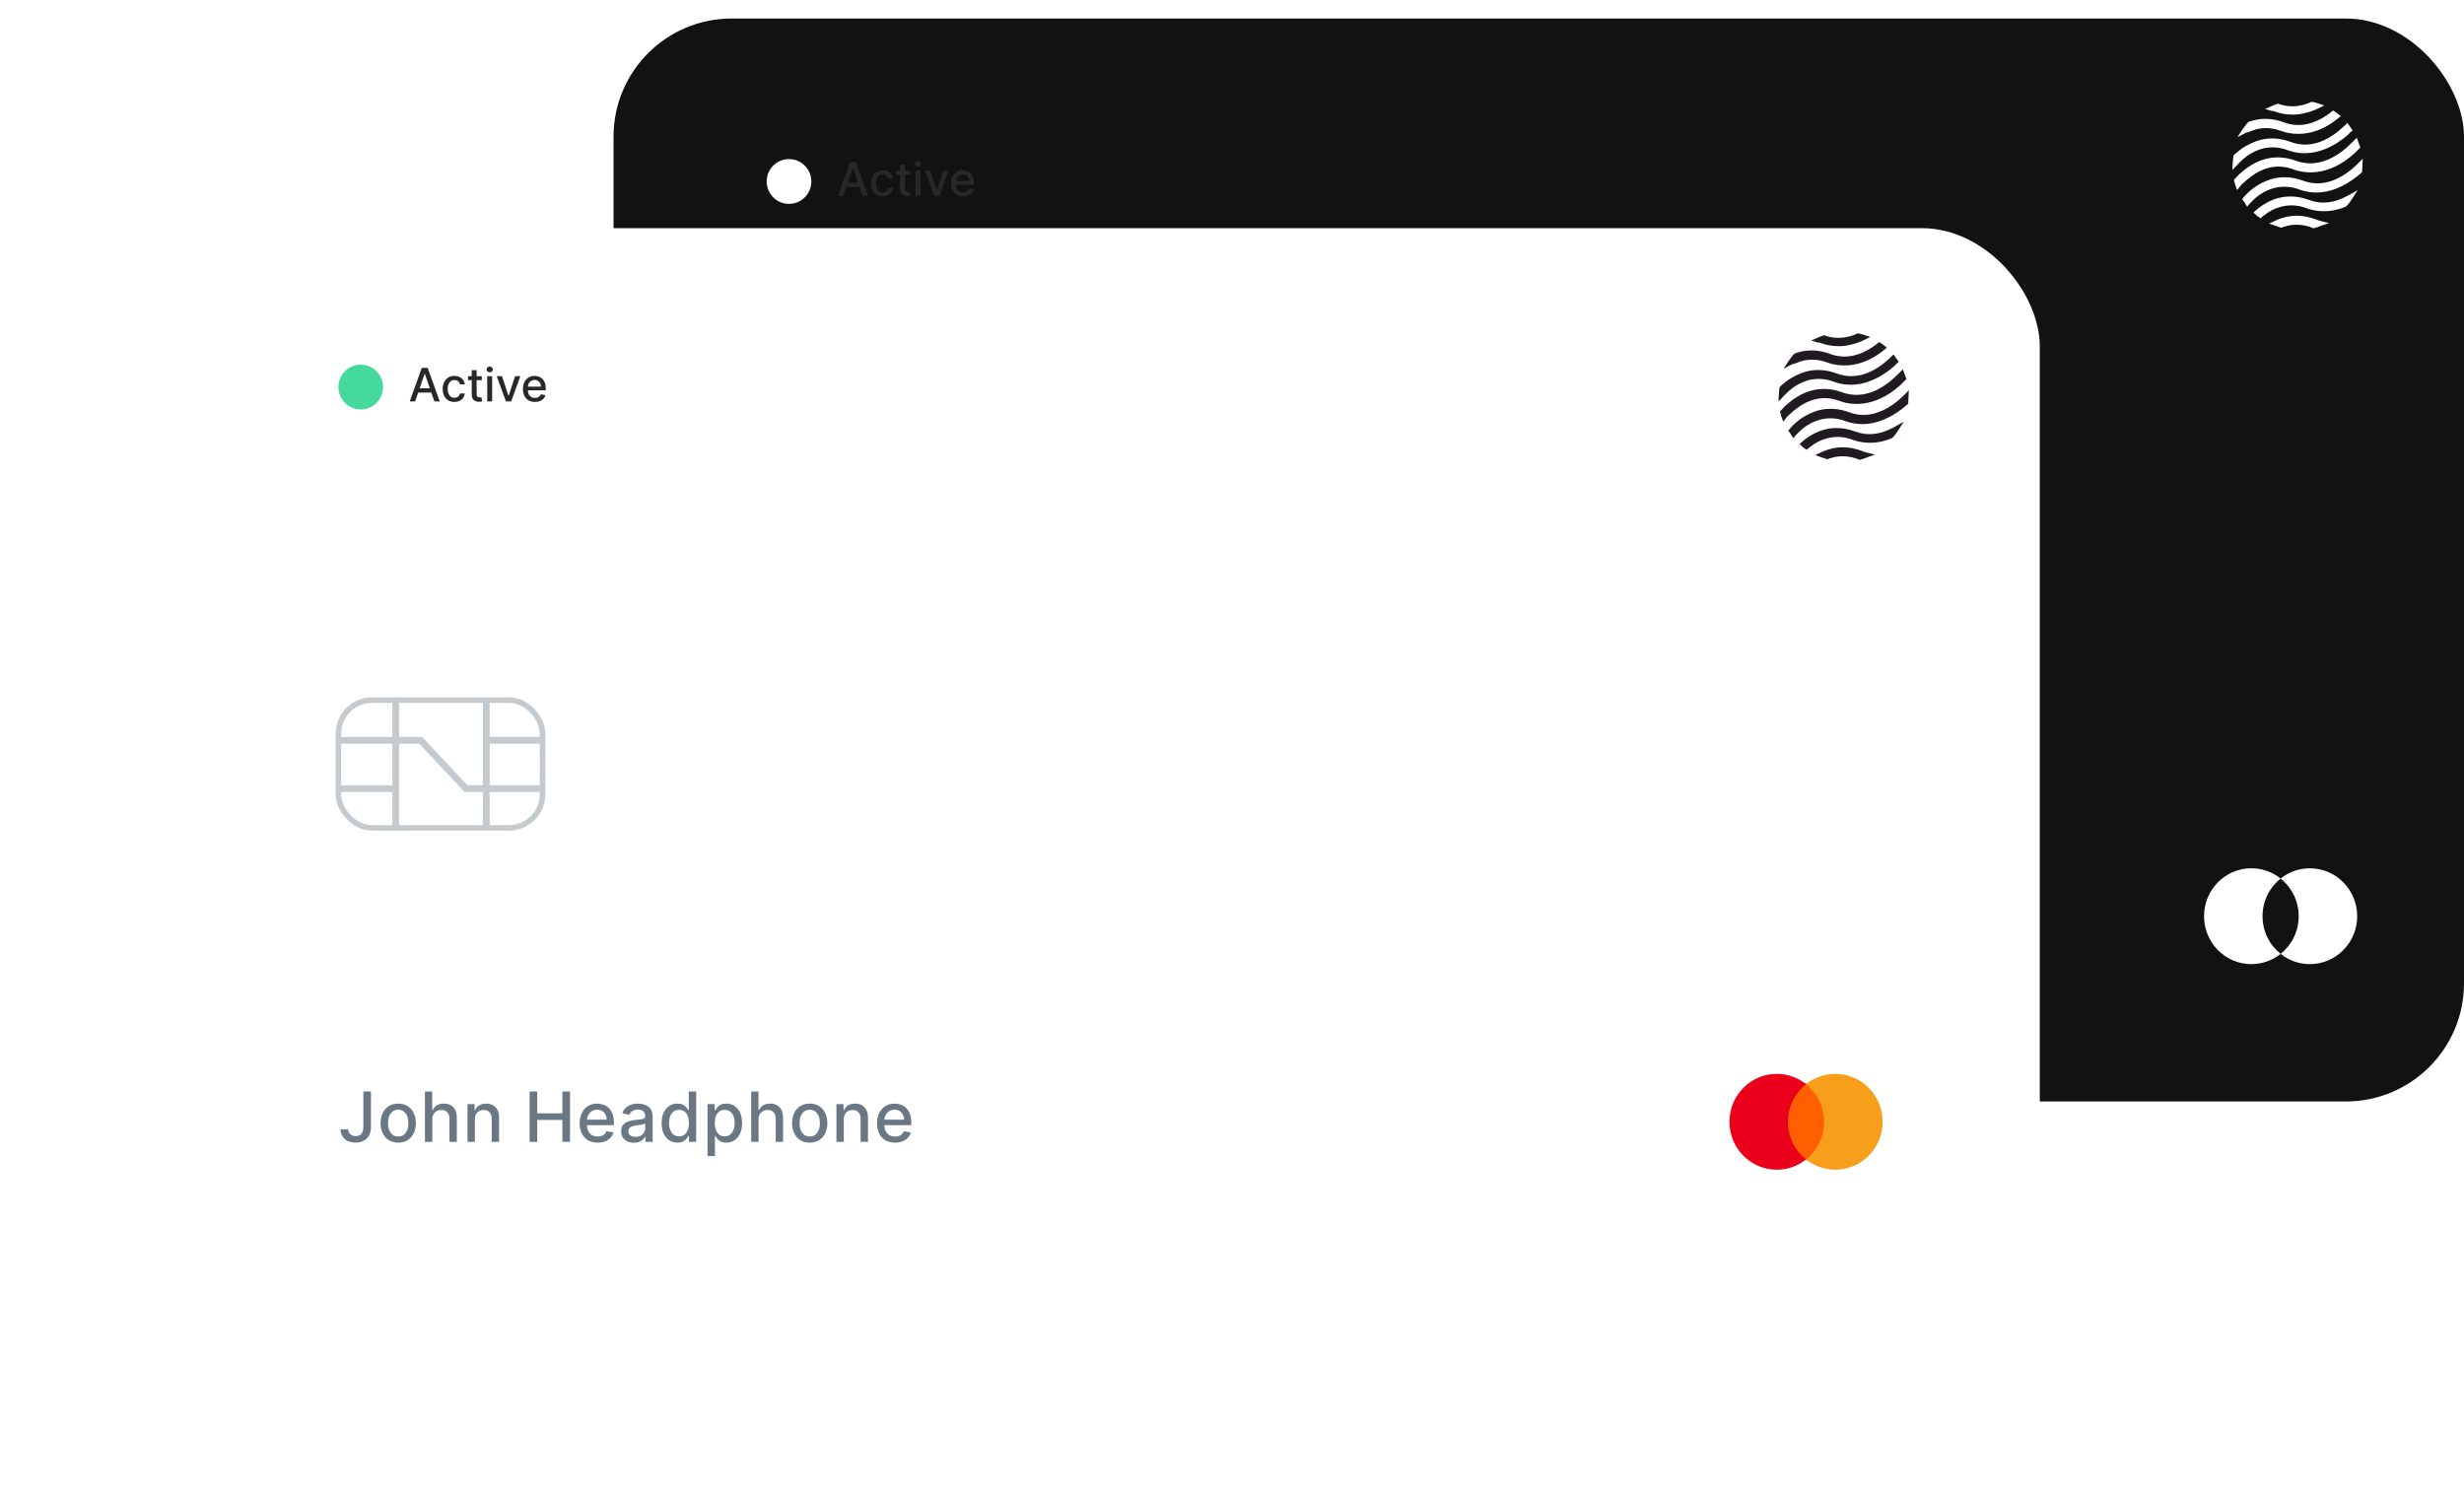 <svg width="532" height="323" viewBox="0 0 532 323" fill="none" xmlns="http://www.w3.org/2000/svg">
<g clip-path="url(#clip0_505_1350)">
<rect x="132.467" y="4" width="399.533" height="233.842" rx="25.512" fill="#121212"/>
<path d="M498.495 43.161C496.257 42.33 493.955 42.202 491.846 42.777C490.375 43.161 488.969 43.928 487.69 44.887L486.795 45.654L486.539 45.91L487.114 46.421C487.178 46.421 487.178 46.485 487.242 46.549C487.37 46.677 487.498 46.741 487.69 46.869L488.073 47.125L488.457 46.805C488.521 46.741 488.649 46.613 488.777 46.549C489.928 45.59 491.206 44.951 492.549 44.631C494.275 44.184 496.129 44.248 497.983 44.951C499.518 45.526 502.651 46.23 506.423 44.631L506.551 44.567L506.742 44.375C506.742 44.311 506.806 44.311 506.87 44.248C507.19 43.864 507.51 43.48 507.765 43.033L509.044 41.051L506.998 42.202C503.993 43.864 501.244 44.184 498.495 43.161Z" fill="white"/>
<path d="M489.737 36.256C491.463 35.808 493.317 35.872 495.171 36.575C497.217 37.343 502.46 38.429 508.342 33.123L509.301 32.164L509.365 32.1L509.62 31.844L509.492 31.525C509.429 31.269 509.301 30.949 509.173 30.63L508.853 29.734L508.214 30.374C508.15 30.502 508.022 30.566 507.894 30.693C505.081 33.57 500.733 36.511 495.747 34.721C493.509 33.89 491.207 33.762 489.097 34.338C487.051 34.913 485.261 36 483.599 37.534V37.471L482.64 38.493C482.64 38.557 482.576 38.557 482.512 38.621L482.32 38.813L482.384 39.069C482.448 39.389 482.576 39.708 482.64 40.028L483.024 41.051L483.663 40.22C483.727 40.092 483.855 40.028 483.919 39.9C485.261 38.685 487.115 36.959 489.737 36.256Z" fill="white"/>
<path d="M483.534 35.106C485.005 33.572 486.667 32.613 488.457 32.101C490.184 31.654 492.038 31.718 493.892 32.421C499.646 34.531 504.633 31.078 506.807 29.224L507.638 28.393L507.957 28.137L507.702 27.754C507.51 27.562 507.382 27.306 507.19 27.051L506.807 26.539L506.359 26.987C506.295 27.05 506.167 27.178 506.103 27.242C503.418 29.8 499.262 32.421 494.531 30.631C492.293 29.8 489.992 29.672 487.882 30.247C486.539 30.631 485.261 31.27 483.982 32.101L482.639 33.188C482.511 33.316 482.448 33.38 482.32 33.508L482.192 33.636V33.828C482.128 34.275 482.128 34.723 482.064 35.106L482 36.705L483.087 35.554C483.215 35.426 483.343 35.234 483.534 35.106Z" fill="white"/>
<path d="M500.349 47.511L500.221 47.894L500.349 47.511C500.157 47.447 500.029 47.383 499.838 47.319C497.6 46.488 495.298 46.36 493.188 46.935C492.741 47.063 492.293 47.191 491.846 47.383L490.311 48.086L489.928 48.278L491.206 48.725C491.59 48.853 491.974 48.981 492.357 49.109L492.549 49.173L492.741 49.109C492.933 49.045 493.124 48.917 493.316 48.917C493.444 48.917 493.572 48.853 493.7 48.789C495.234 48.406 496.897 48.406 498.687 48.981C498.879 49.045 499.006 49.109 499.198 49.173L499.518 49.301L499.71 49.237C500.157 49.109 500.669 48.981 501.052 48.789L502.842 48.15L500.988 47.702C500.797 47.638 500.541 47.575 500.349 47.511Z" fill="white"/>
<path d="M510.131 34.277L509.172 35.236C509.044 35.364 508.916 35.492 508.788 35.62C506.167 38.113 501.947 40.799 497.216 39.008C494.978 38.177 492.677 38.05 490.567 38.625C488.585 39.2 486.795 40.223 485.196 41.758L484.365 42.653L484.109 42.972L484.365 43.356C484.557 43.612 484.685 43.804 484.813 44.059L485.196 44.635L485.644 44.059C485.708 43.995 485.836 43.867 485.9 43.804C487.434 42.141 489.096 41.118 491.014 40.607C492.741 40.159 494.595 40.223 496.449 40.926C498.047 41.502 499.709 41.694 501.372 41.502C504.313 41.182 507.254 39.52 509.427 37.666C509.555 37.538 509.683 37.474 509.811 37.346L510.003 37.154V36.963C510.003 36.579 510.067 36.132 510.067 35.748L510.131 34.277Z" fill="white"/>
<path d="M485.835 28.395L485.643 28.011L485.835 28.395C486.219 28.203 486.666 28.075 487.05 27.947C488.776 27.5 490.63 27.564 492.484 28.267C493.699 28.715 494.914 28.906 496.256 28.906C498.942 28.906 501.627 27.947 504.12 26.093L505.079 25.326L505.399 25.07L504.824 24.623C504.632 24.431 504.376 24.239 504.12 24.111L503.737 23.855L503.417 24.111C503.289 24.175 503.225 24.303 503.097 24.367C499.709 26.924 496.32 27.628 493.124 26.413C490.822 25.582 488.52 25.39 486.219 26.093C486.027 26.157 485.835 26.221 485.579 26.285L485.452 26.349L485.26 26.541C485.26 26.605 485.196 26.605 485.132 26.669C484.876 27.052 484.556 27.372 484.301 27.756L483.086 29.61L485.068 28.587C485.388 28.587 485.643 28.459 485.835 28.395Z" fill="white"/>
<path d="M491.079 24.046L491.271 24.11C492.102 24.43 493.381 24.749 494.979 24.749C496.641 24.749 498.24 24.366 499.838 23.726L501.82 22.767L500.477 22.32C500.094 22.192 499.71 22.064 499.263 22H499.071L498.879 22.064C498.687 22.128 498.496 22.256 498.304 22.32C496.386 23.023 494.468 23.151 492.614 22.639C492.422 22.575 492.23 22.512 492.038 22.448L491.846 22.384L491.655 22.448C491.271 22.575 490.887 22.703 490.504 22.895L489.033 23.534L490.568 23.982C490.696 23.918 490.887 23.982 491.079 24.046Z" fill="white"/>
<path d="M170.916 191.292H172.554V199.011C172.554 199.709 172.416 200.307 172.139 200.803C171.866 201.299 171.482 201.678 170.985 201.94C170.489 202.199 169.908 202.329 169.242 202.329C168.628 202.329 168.077 202.217 167.588 201.994C167.103 201.77 166.718 201.446 166.435 201.021C166.155 200.592 166.015 200.071 166.015 199.458H167.647C167.647 199.759 167.716 200.019 167.854 200.239C167.996 200.459 168.189 200.631 168.434 200.755C168.682 200.875 168.965 200.936 169.284 200.936C169.632 200.936 169.926 200.863 170.167 200.718C170.411 200.569 170.597 200.351 170.725 200.064C170.852 199.777 170.916 199.426 170.916 199.011V191.292ZM178.444 202.344C177.678 202.344 177.01 202.169 176.44 201.818C175.869 201.467 175.426 200.976 175.111 200.346C174.795 199.715 174.637 198.977 174.637 198.134C174.637 197.287 174.795 196.546 175.111 195.912C175.426 195.277 175.869 194.785 176.44 194.434C177.01 194.083 177.678 193.907 178.444 193.907C179.21 193.907 179.878 194.083 180.448 194.434C181.019 194.785 181.462 195.277 181.777 195.912C182.093 196.546 182.251 197.287 182.251 198.134C182.251 198.977 182.093 199.715 181.777 200.346C181.462 200.976 181.019 201.467 180.448 201.818C179.878 202.169 179.21 202.344 178.444 202.344ZM178.449 201.01C178.946 201.01 179.357 200.879 179.683 200.617C180.009 200.354 180.25 200.005 180.406 199.569C180.565 199.133 180.645 198.653 180.645 198.129C180.645 197.608 180.565 197.129 180.406 196.693C180.25 196.254 180.009 195.901 179.683 195.635C179.357 195.369 178.946 195.237 178.449 195.237C177.95 195.237 177.535 195.369 177.205 195.635C176.879 195.901 176.636 196.254 176.477 196.693C176.321 197.129 176.243 197.608 176.243 198.129C176.243 198.653 176.321 199.133 176.477 199.569C176.636 200.005 176.879 200.354 177.205 200.617C177.535 200.879 177.95 201.01 178.449 201.01ZM185.802 197.331V202.18H184.212V191.292H185.78V195.343H185.881C186.073 194.903 186.365 194.554 186.759 194.296C187.152 194.037 187.666 193.907 188.3 193.907C188.86 193.907 189.349 194.023 189.768 194.253C190.189 194.483 190.515 194.827 190.746 195.284C190.98 195.738 191.097 196.305 191.097 196.986V202.18H189.507V197.177C189.507 196.578 189.353 196.114 189.045 195.784C188.736 195.451 188.307 195.284 187.758 195.284C187.382 195.284 187.046 195.364 186.748 195.524C186.454 195.683 186.222 195.917 186.051 196.225C185.885 196.53 185.802 196.899 185.802 197.331ZM194.995 197.331V202.18H193.405V194.014H194.931V195.343H195.032C195.22 194.91 195.514 194.563 195.914 194.301C196.318 194.039 196.827 193.907 197.44 193.907C197.997 193.907 198.484 194.024 198.902 194.258C199.32 194.489 199.645 194.832 199.875 195.29C200.105 195.747 200.221 196.312 200.221 196.986V202.18H198.631V197.177C198.631 196.585 198.477 196.123 198.169 195.789C197.86 195.453 197.437 195.284 196.898 195.284C196.529 195.284 196.201 195.364 195.914 195.524C195.631 195.683 195.406 195.917 195.239 196.225C195.076 196.53 194.995 196.899 194.995 197.331ZM206.816 202.18V191.292H208.459V196.023H213.887V191.292H215.535V202.18H213.887V197.432H208.459V202.18H206.816ZM221.507 202.344C220.702 202.344 220.009 202.173 219.428 201.829C218.85 201.481 218.404 200.994 218.088 200.367C217.776 199.736 217.62 198.997 217.62 198.15C217.62 197.313 217.776 196.576 218.088 195.938C218.404 195.3 218.843 194.802 219.407 194.444C219.974 194.086 220.636 193.907 221.395 193.907C221.856 193.907 222.302 193.984 222.735 194.136C223.167 194.288 223.555 194.528 223.899 194.854C224.243 195.18 224.514 195.603 224.712 196.124C224.911 196.642 225.01 197.271 225.01 198.012V198.575H218.519V197.384H223.452C223.452 196.966 223.367 196.596 223.197 196.273C223.027 195.947 222.788 195.69 222.479 195.502C222.175 195.314 221.817 195.221 221.406 195.221C220.959 195.221 220.569 195.33 220.236 195.55C219.906 195.766 219.651 196.05 219.47 196.401C219.293 196.748 219.205 197.126 219.205 197.533V198.464C219.205 199.009 219.3 199.474 219.492 199.856C219.687 200.239 219.958 200.532 220.305 200.734C220.652 200.932 221.058 201.031 221.523 201.031C221.824 201.031 222.098 200.989 222.347 200.904C222.595 200.815 222.809 200.684 222.99 200.51C223.171 200.337 223.309 200.122 223.405 199.867L224.909 200.138C224.789 200.581 224.572 200.969 224.26 201.302C223.952 201.632 223.564 201.889 223.096 202.073C222.632 202.254 222.102 202.344 221.507 202.344ZM229.337 202.36C228.82 202.36 228.352 202.265 227.934 202.073C227.516 201.878 227.184 201.597 226.94 201.228C226.699 200.859 226.578 200.408 226.578 199.872C226.578 199.412 226.667 199.032 226.844 198.735C227.021 198.437 227.26 198.201 227.562 198.028C227.863 197.854 228.2 197.723 228.572 197.634C228.944 197.546 229.323 197.478 229.709 197.432C230.199 197.375 230.596 197.329 230.9 197.294C231.205 197.255 231.427 197.193 231.565 197.108C231.703 197.023 231.772 196.885 231.772 196.693V196.656C231.772 196.192 231.641 195.832 231.379 195.577C231.12 195.322 230.734 195.194 230.22 195.194C229.685 195.194 229.263 195.313 228.955 195.55C228.65 195.784 228.439 196.045 228.322 196.332L226.828 195.991C227.005 195.495 227.264 195.095 227.604 194.79C227.948 194.482 228.343 194.258 228.79 194.12C229.236 193.978 229.706 193.907 230.199 193.907C230.525 193.907 230.87 193.946 231.235 194.024C231.604 194.099 231.948 194.237 232.267 194.439C232.589 194.641 232.853 194.93 233.059 195.306C233.264 195.678 233.367 196.162 233.367 196.757V202.18H231.815V201.063H231.751C231.648 201.269 231.494 201.471 231.288 201.669C231.083 201.868 230.819 202.033 230.496 202.164C230.174 202.295 229.787 202.36 229.337 202.36ZM229.683 201.085C230.122 201.085 230.498 200.998 230.81 200.824C231.125 200.65 231.365 200.424 231.528 200.144C231.694 199.86 231.778 199.557 231.778 199.234V198.182C231.721 198.238 231.611 198.292 231.448 198.341C231.288 198.387 231.106 198.428 230.9 198.464C230.695 198.495 230.495 198.526 230.3 198.554C230.105 198.579 229.942 198.6 229.81 198.618C229.502 198.657 229.22 198.722 228.965 198.814C228.714 198.907 228.512 199.039 228.359 199.213C228.21 199.383 228.136 199.61 228.136 199.894C228.136 200.287 228.281 200.585 228.572 200.787C228.862 200.985 229.233 201.085 229.683 201.085ZM238.728 202.339C238.069 202.339 237.481 202.171 236.963 201.834C236.449 201.494 236.045 201.01 235.751 200.383C235.461 199.752 235.315 198.995 235.315 198.113C235.315 197.23 235.462 196.475 235.757 195.848C236.054 195.221 236.462 194.74 236.979 194.407C237.497 194.074 238.083 193.907 238.739 193.907C239.246 193.907 239.653 193.992 239.962 194.163C240.274 194.329 240.515 194.524 240.685 194.747C240.859 194.971 240.993 195.167 241.089 195.338H241.185V191.292H242.774V202.18H241.222V200.909H241.089C240.993 201.083 240.855 201.281 240.674 201.505C240.497 201.728 240.252 201.923 239.941 202.089C239.629 202.256 239.225 202.339 238.728 202.339ZM239.079 200.984C239.537 200.984 239.923 200.863 240.238 200.622C240.557 200.377 240.798 200.039 240.961 199.607C241.128 199.174 241.211 198.671 241.211 198.097C241.211 197.53 241.13 197.033 240.967 196.608C240.804 196.183 240.564 195.851 240.249 195.614C239.933 195.377 239.544 195.258 239.079 195.258C238.601 195.258 238.202 195.382 237.883 195.63C237.564 195.878 237.323 196.216 237.16 196.645C237.001 197.074 236.921 197.558 236.921 198.097C236.921 198.643 237.002 199.133 237.165 199.569C237.328 200.005 237.569 200.351 237.888 200.606C238.211 200.858 238.608 200.984 239.079 200.984ZM245.23 205.242V194.014H246.782V195.338H246.915C247.008 195.167 247.14 194.971 247.314 194.747C247.488 194.524 247.729 194.329 248.037 194.163C248.345 193.992 248.753 193.907 249.26 193.907C249.919 193.907 250.507 194.074 251.025 194.407C251.542 194.74 251.948 195.221 252.242 195.848C252.54 196.475 252.689 197.23 252.689 198.113C252.689 198.995 252.542 199.752 252.248 200.383C251.953 201.01 251.549 201.494 251.036 201.834C250.522 202.171 249.935 202.339 249.276 202.339C248.78 202.339 248.374 202.256 248.058 202.089C247.746 201.923 247.502 201.728 247.325 201.505C247.148 201.281 247.011 201.083 246.915 200.909H246.82V205.242H245.23ZM246.788 198.097C246.788 198.671 246.871 199.174 247.038 199.607C247.204 200.039 247.445 200.377 247.761 200.622C248.076 200.863 248.462 200.984 248.92 200.984C249.395 200.984 249.792 200.858 250.11 200.606C250.429 200.351 250.67 200.005 250.834 199.569C251 199.133 251.083 198.643 251.083 198.097C251.083 197.558 251.002 197.074 250.839 196.645C250.679 196.216 250.438 195.878 250.116 195.63C249.797 195.382 249.398 195.258 248.92 195.258C248.459 195.258 248.069 195.377 247.75 195.614C247.435 195.851 247.195 196.183 247.032 196.608C246.869 197.033 246.788 197.53 246.788 198.097ZM256.247 197.331V202.18H254.657V191.292H256.225V195.343H256.326C256.518 194.903 256.81 194.554 257.204 194.296C257.597 194.037 258.111 193.907 258.745 193.907C259.305 193.907 259.794 194.023 260.213 194.253C260.634 194.483 260.96 194.827 261.191 195.284C261.425 195.738 261.542 196.305 261.542 196.986V202.18H259.952V197.177C259.952 196.578 259.798 196.114 259.49 195.784C259.181 195.451 258.752 195.284 258.203 195.284C257.827 195.284 257.491 195.364 257.193 195.524C256.899 195.683 256.667 195.917 256.497 196.225C256.33 196.53 256.247 196.899 256.247 197.331ZM267.29 202.344C266.524 202.344 265.856 202.169 265.286 201.818C264.715 201.467 264.272 200.976 263.956 200.346C263.641 199.715 263.483 198.977 263.483 198.134C263.483 197.287 263.641 196.546 263.956 195.912C264.272 195.277 264.715 194.785 265.286 194.434C265.856 194.083 266.524 193.907 267.29 193.907C268.055 193.907 268.723 194.083 269.294 194.434C269.865 194.785 270.308 195.277 270.623 195.912C270.939 196.546 271.096 197.287 271.096 198.134C271.096 198.977 270.939 199.715 270.623 200.346C270.308 200.976 269.865 201.467 269.294 201.818C268.723 202.169 268.055 202.344 267.29 202.344ZM267.295 201.01C267.791 201.01 268.202 200.879 268.529 200.617C268.855 200.354 269.096 200.005 269.252 199.569C269.411 199.133 269.491 198.653 269.491 198.129C269.491 197.608 269.411 197.129 269.252 196.693C269.096 196.254 268.855 195.901 268.529 195.635C268.202 195.369 267.791 195.237 267.295 195.237C266.795 195.237 266.381 195.369 266.051 195.635C265.725 195.901 265.482 196.254 265.323 196.693C265.167 197.129 265.089 197.608 265.089 198.129C265.089 198.653 265.167 199.133 265.323 199.569C265.482 200.005 265.725 200.354 266.051 200.617C266.381 200.879 266.795 201.01 267.295 201.01ZM274.647 197.331V202.18H273.058V194.014H274.584V195.343H274.685C274.872 194.91 275.167 194.563 275.567 194.301C275.971 194.039 276.48 193.907 277.093 193.907C277.649 193.907 278.137 194.024 278.555 194.258C278.973 194.489 279.297 194.832 279.528 195.29C279.758 195.747 279.873 196.312 279.873 196.986V202.18H278.284V197.177C278.284 196.585 278.13 196.123 277.821 195.789C277.513 195.453 277.089 195.284 276.551 195.284C276.182 195.284 275.854 195.364 275.567 195.524C275.284 195.683 275.059 195.917 274.892 196.225C274.729 196.53 274.647 196.899 274.647 197.331ZM285.712 202.344C284.907 202.344 284.214 202.173 283.633 201.829C283.055 201.481 282.609 200.994 282.293 200.367C281.981 199.736 281.826 198.997 281.826 198.15C281.826 197.313 281.981 196.576 282.293 195.938C282.609 195.3 283.048 194.802 283.612 194.444C284.179 194.086 284.842 193.907 285.6 193.907C286.061 193.907 286.507 193.984 286.94 194.136C287.372 194.288 287.76 194.528 288.104 194.854C288.448 195.18 288.719 195.603 288.918 196.124C289.116 196.642 289.215 197.271 289.215 198.012V198.575H282.724V197.384H287.658C287.658 196.966 287.573 196.596 287.402 196.273C287.232 195.947 286.993 195.69 286.685 195.502C286.38 195.314 286.022 195.221 285.611 195.221C285.164 195.221 284.774 195.33 284.441 195.55C284.112 195.766 283.856 196.05 283.676 196.401C283.498 196.748 283.41 197.126 283.41 197.533V198.464C283.41 199.009 283.506 199.474 283.697 199.856C283.892 200.239 284.163 200.532 284.51 200.734C284.858 200.932 285.263 201.031 285.728 201.031C286.029 201.031 286.304 200.989 286.552 200.904C286.8 200.815 287.014 200.684 287.195 200.51C287.376 200.337 287.514 200.122 287.61 199.867L289.114 200.138C288.994 200.581 288.778 200.969 288.466 201.302C288.157 201.632 287.769 201.889 287.301 202.073C286.837 202.254 286.307 202.344 285.712 202.344Z" fill="#6A7784"/>
<g clip-path="url(#clip1_505_1350)">
<path d="M182.086 42.293H180.924L183.536 35.034H184.801L187.413 42.293H186.251L184.199 36.353H184.142L182.086 42.293ZM182.281 39.45H186.052V40.372H182.281V39.45ZM190.582 42.403C190.055 42.403 189.601 42.283 189.221 42.045C188.843 41.804 188.552 41.472 188.349 41.049C188.146 40.626 188.044 40.142 188.044 39.596C188.044 39.043 188.148 38.555 188.356 38.132C188.564 37.707 188.857 37.375 189.235 37.136C189.613 36.897 190.059 36.778 190.571 36.778C190.985 36.778 191.353 36.855 191.677 37.008C192.001 37.16 192.262 37.372 192.46 37.647C192.661 37.921 192.781 38.241 192.818 38.607H191.787C191.73 38.352 191.6 38.132 191.397 37.948C191.196 37.763 190.927 37.671 190.589 37.671C190.294 37.671 190.035 37.749 189.813 37.905C189.593 38.059 189.422 38.279 189.299 38.564C189.176 38.848 189.115 39.184 189.115 39.571C189.115 39.968 189.175 40.311 189.295 40.599C189.416 40.887 189.586 41.11 189.806 41.269C190.028 41.427 190.289 41.506 190.589 41.506C190.79 41.506 190.972 41.469 191.135 41.396C191.3 41.321 191.438 41.213 191.55 41.074C191.663 40.934 191.742 40.767 191.787 40.571H192.818C192.781 40.922 192.666 41.237 192.475 41.513C192.283 41.79 192.027 42.007 191.705 42.165C191.386 42.324 191.012 42.403 190.582 42.403ZM196.493 36.849V37.7H193.519V36.849H196.493ZM194.317 35.545H195.376V40.694C195.376 40.9 195.407 41.055 195.469 41.159C195.53 41.26 195.609 41.33 195.706 41.368C195.805 41.403 195.913 41.421 196.029 41.421C196.114 41.421 196.188 41.415 196.252 41.403C196.316 41.392 196.365 41.382 196.401 41.375L196.592 42.25C196.531 42.274 196.443 42.298 196.33 42.321C196.216 42.347 196.075 42.361 195.905 42.364C195.626 42.369 195.366 42.319 195.125 42.215C194.884 42.111 194.689 41.95 194.54 41.733C194.391 41.516 194.317 41.243 194.317 40.914V35.545ZM197.665 42.293V36.849H198.725V42.293H197.665ZM198.2 36.009C198.016 36.009 197.858 35.948 197.725 35.825C197.595 35.7 197.53 35.551 197.53 35.378C197.53 35.203 197.595 35.054 197.725 34.932C197.858 34.806 198.016 34.744 198.2 34.744C198.385 34.744 198.542 34.806 198.672 34.932C198.804 35.054 198.87 35.203 198.87 35.378C198.87 35.551 198.804 35.7 198.672 35.825C198.542 35.948 198.385 36.009 198.2 36.009ZM204.808 36.849L202.834 42.293H201.699L199.722 36.849H200.859L202.238 41.038H202.295L203.67 36.849H204.808ZM207.965 42.403C207.428 42.403 206.966 42.288 206.579 42.059C206.194 41.828 205.896 41.503 205.686 41.084C205.478 40.664 205.374 40.171 205.374 39.606C205.374 39.049 205.478 38.557 205.686 38.132C205.896 37.707 206.189 37.375 206.565 37.136C206.943 36.897 207.385 36.778 207.89 36.778C208.197 36.778 208.495 36.829 208.783 36.931C209.072 37.032 209.33 37.192 209.56 37.409C209.789 37.626 209.97 37.909 210.102 38.256C210.234 38.601 210.3 39.02 210.3 39.514V39.89H205.973V39.096H209.262C209.262 38.817 209.205 38.57 209.092 38.355C208.978 38.138 208.819 37.967 208.613 37.841C208.41 37.716 208.171 37.654 207.897 37.654C207.6 37.654 207.34 37.727 207.118 37.873C206.898 38.017 206.728 38.206 206.607 38.44C206.489 38.672 206.43 38.924 206.43 39.195V39.816C206.43 40.179 206.494 40.489 206.621 40.744C206.751 40.999 206.932 41.194 207.164 41.329C207.395 41.461 207.666 41.527 207.975 41.527C208.176 41.527 208.359 41.499 208.525 41.442C208.69 41.383 208.833 41.296 208.954 41.18C209.074 41.064 209.166 40.921 209.23 40.751L210.233 40.932C210.153 41.227 210.009 41.486 209.801 41.708C209.595 41.928 209.336 42.099 209.024 42.222C208.715 42.343 208.362 42.403 207.965 42.403Z" fill="#282828"/>
<ellipse cx="170.353" cy="39.187" rx="4.822" ry="4.836" fill="white"/>
</g>
<rect x="165.531" y="106.781" width="44.086" height="27.592" rx="7.259" stroke="#8C96A0" stroke-width="1.199"/>
<path d="M177.906 106.805V134.333" stroke="#8C96A0" stroke-width="1.452"/>
<path d="M197.456 106.805V134.333" stroke="#8C96A0" stroke-width="1.452"/>
<path d="M197.457 115.459H209.619" stroke="#8C96A0" stroke-width="1.452"/>
<path d="M197.457 125.9H209.619" stroke="#8C96A0" stroke-width="1.452"/>
<path d="M165.531 115.459H177.693" stroke="#8C96A0" stroke-width="1.452"/>
<path d="M165.531 125.9H177.693" stroke="#8C96A0" stroke-width="1.452"/>
<path d="M177.906 115.457H183.278L193.078 125.897H197.938" stroke="#8C96A0" stroke-width="1.452"/>
<path d="M488.501 197.835C488.501 194.535 490.027 191.595 492.403 189.701C490.604 188.264 488.38 187.485 486.089 187.488C480.446 187.488 475.871 192.121 475.871 197.835C475.871 203.55 480.446 208.182 486.089 208.182C488.38 208.186 490.605 207.406 492.403 205.97C490.027 204.076 488.501 201.136 488.501 197.835" fill="white"/>
<path d="M508.937 197.835C508.937 203.55 504.362 208.182 498.72 208.182C496.429 208.186 494.203 207.406 492.404 205.97C494.781 204.075 496.307 201.136 496.307 197.835C496.307 194.535 494.781 191.595 492.404 189.701C494.203 188.264 496.428 187.485 498.719 187.488C504.362 187.488 508.937 192.121 508.937 197.835" fill="white"/>
</g>
<g filter="url(#filter0_d_505_1350)">
<g filter="url(#filter1_d_505_1350)">
<rect x="40" y="32.391" width="399.533" height="233.842" rx="25.512" fill="white"/>
</g>
<path d="M400.495 77.161C398.257 76.329 395.955 76.202 393.846 76.777C392.375 77.161 390.969 77.928 389.69 78.887L388.795 79.654L388.539 79.91L389.114 80.421C389.178 80.421 389.178 80.485 389.242 80.549C389.37 80.677 389.498 80.741 389.69 80.869L390.073 81.125L390.457 80.805C390.521 80.741 390.649 80.613 390.777 80.549C391.928 79.59 393.206 78.951 394.549 78.631C396.275 78.184 398.129 78.248 399.983 78.951C401.518 79.526 404.651 80.23 408.423 78.631L408.551 78.567L408.742 78.375C408.742 78.311 408.806 78.311 408.87 78.248C409.19 77.864 409.51 77.48 409.765 77.033L411.044 75.051L408.998 76.202C405.993 77.864 403.244 78.184 400.495 77.161Z" fill="#201B21"/>
<path d="M391.737 70.256C393.463 69.808 395.317 69.872 397.171 70.575C399.217 71.343 404.46 72.43 410.342 67.123L411.301 66.164L411.365 66.1L411.62 65.844L411.492 65.525C411.429 65.269 411.301 64.949 411.173 64.629L410.853 63.734L410.214 64.374C410.15 64.502 410.022 64.566 409.894 64.693C407.081 67.57 402.733 70.511 397.747 68.721C395.509 67.89 393.207 67.762 391.097 68.338C389.051 68.913 387.261 70 385.599 71.534V71.471L384.64 72.493C384.64 72.557 384.576 72.557 384.512 72.621L384.32 72.813L384.384 73.069C384.448 73.388 384.576 73.708 384.64 74.028L385.024 75.051L385.663 74.22C385.727 74.092 385.855 74.028 385.919 73.9C387.261 72.685 389.115 70.959 391.737 70.256Z" fill="#201B21"/>
<path d="M385.534 69.106C387.005 67.572 388.667 66.613 390.457 66.101C392.184 65.654 394.038 65.718 395.892 66.421C401.646 68.531 406.633 65.078 408.807 63.224L409.638 62.393L409.957 62.137L409.702 61.754C409.51 61.562 409.382 61.306 409.19 61.051L408.807 60.539L408.359 60.987C408.295 61.05 408.167 61.178 408.103 61.242C405.418 63.8 401.262 66.421 396.531 64.631C394.293 63.8 391.992 63.672 389.882 64.247C388.539 64.631 387.261 65.27 385.982 66.101L384.639 67.188C384.511 67.316 384.448 67.38 384.32 67.508L384.192 67.636V67.828C384.128 68.275 384.128 68.723 384.064 69.106L384 70.705L385.087 69.554C385.215 69.426 385.343 69.234 385.534 69.106Z" fill="#201B21"/>
<path d="M402.349 81.51L402.221 81.894L402.349 81.51C402.157 81.447 402.029 81.383 401.838 81.319C399.6 80.488 397.298 80.36 395.188 80.935C394.741 81.063 394.293 81.191 393.846 81.383L392.311 82.086L391.928 82.278L393.206 82.725C393.59 82.853 393.974 82.981 394.357 83.109L394.549 83.173L394.741 83.109C394.933 83.045 395.124 82.917 395.316 82.917C395.444 82.917 395.572 82.853 395.7 82.789C397.234 82.406 398.897 82.406 400.687 82.981C400.879 83.045 401.006 83.109 401.198 83.173L401.518 83.301L401.71 83.237C402.157 83.109 402.669 82.981 403.052 82.789L404.842 82.15L402.988 81.702C402.797 81.638 402.541 81.575 402.349 81.51Z" fill="#201B21"/>
<path d="M412.131 68.277L411.172 69.236C411.044 69.364 410.916 69.492 410.788 69.62C408.167 72.113 403.947 74.799 399.216 73.008C396.978 72.177 394.677 72.049 392.567 72.625C390.585 73.2 388.795 74.223 387.196 75.758L386.365 76.653L386.109 76.972L386.365 77.356C386.557 77.612 386.685 77.804 386.813 78.059L387.196 78.635L387.644 78.059C387.708 77.995 387.836 77.868 387.9 77.804C389.434 76.141 391.096 75.118 393.014 74.607C394.741 74.159 396.595 74.223 398.449 74.927C400.047 75.502 401.709 75.694 403.372 75.502C406.313 75.182 409.254 73.52 411.427 71.666C411.555 71.538 411.683 71.474 411.811 71.346L412.003 71.154V70.963C412.003 70.579 412.067 70.132 412.067 69.748L412.131 68.277Z" fill="#201B21"/>
<path d="M387.835 62.395L387.643 62.011L387.835 62.395C388.219 62.203 388.666 62.075 389.05 61.947C390.776 61.5 392.63 61.564 394.484 62.267C395.699 62.715 396.914 62.906 398.256 62.906C400.942 62.906 403.627 61.947 406.12 60.093L407.079 59.326L407.399 59.07L406.824 58.623C406.632 58.431 406.376 58.239 406.12 58.111L405.737 57.855L405.417 58.111C405.289 58.175 405.225 58.303 405.097 58.367C401.709 60.924 398.32 61.628 395.124 60.413C392.822 59.582 390.52 59.39 388.219 60.093C388.027 60.157 387.835 60.221 387.579 60.285L387.452 60.349L387.26 60.541C387.26 60.605 387.196 60.605 387.132 60.669C386.876 61.052 386.556 61.372 386.301 61.755L385.086 63.61L387.068 62.587C387.388 62.587 387.643 62.459 387.835 62.395Z" fill="#201B21"/>
<path d="M393.079 58.046L393.271 58.11C394.102 58.429 395.381 58.749 396.979 58.749C398.641 58.749 400.24 58.366 401.838 57.726L403.82 56.767L402.477 56.32C402.094 56.192 401.71 56.064 401.263 56H401.071L400.879 56.064C400.687 56.128 400.496 56.256 400.304 56.32C398.386 57.023 396.468 57.151 394.614 56.639C394.422 56.575 394.23 56.511 394.038 56.447L393.846 56.384L393.655 56.447C393.271 56.575 392.887 56.703 392.504 56.895L391.033 57.534L392.568 57.982C392.696 57.918 392.887 57.982 393.079 58.046Z" fill="#201B21"/>
<path d="M78.451 219.682H80.089V227.402C80.089 228.1 79.951 228.697 79.674 229.193C79.401 229.69 79.017 230.069 78.521 230.331C78.024 230.59 77.443 230.719 76.777 230.719C76.164 230.719 75.612 230.608 75.123 230.384C74.638 230.161 74.253 229.837 73.97 229.411C73.69 228.982 73.55 228.461 73.55 227.848H75.182C75.182 228.15 75.251 228.41 75.389 228.63C75.531 228.85 75.724 229.021 75.969 229.146C76.217 229.266 76.5 229.326 76.819 229.326C77.167 229.326 77.461 229.254 77.702 229.108C77.946 228.959 78.132 228.741 78.26 228.454C78.388 228.167 78.451 227.816 78.451 227.402V219.682ZM85.979 230.735C85.214 230.735 84.546 230.56 83.975 230.209C83.404 229.858 82.961 229.367 82.646 228.736C82.33 228.105 82.173 227.368 82.173 226.525C82.173 225.677 82.33 224.937 82.646 224.302C82.961 223.668 83.404 223.175 83.975 222.824C84.546 222.473 85.214 222.298 85.979 222.298C86.745 222.298 87.413 222.473 87.983 222.824C88.554 223.175 88.997 223.668 89.312 224.302C89.628 224.937 89.786 225.677 89.786 226.525C89.786 227.368 89.628 228.105 89.312 228.736C88.997 229.367 88.554 229.858 87.983 230.209C87.413 230.56 86.745 230.735 85.979 230.735ZM85.984 229.401C86.481 229.401 86.892 229.27 87.218 229.007C87.544 228.745 87.785 228.396 87.941 227.96C88.1 227.524 88.18 227.044 88.18 226.519C88.18 225.998 88.1 225.52 87.941 225.084C87.785 224.644 87.544 224.292 87.218 224.026C86.892 223.76 86.481 223.627 85.984 223.627C85.485 223.627 85.07 223.76 84.74 224.026C84.414 224.292 84.172 224.644 84.012 225.084C83.856 225.52 83.778 225.998 83.778 226.519C83.778 227.044 83.856 227.524 84.012 227.96C84.172 228.396 84.414 228.745 84.74 229.007C85.07 229.27 85.485 229.401 85.984 229.401ZM93.337 225.722V230.57H91.747V219.682H93.316V223.733H93.416C93.608 223.294 93.9 222.945 94.294 222.686C94.687 222.427 95.201 222.298 95.835 222.298C96.395 222.298 96.885 222.413 97.303 222.644C97.725 222.874 98.051 223.218 98.281 223.675C98.515 224.129 98.632 224.696 98.632 225.376V230.57H97.042V225.568C97.042 224.969 96.888 224.504 96.58 224.175C96.271 223.842 95.843 223.675 95.293 223.675C94.918 223.675 94.581 223.755 94.283 223.914C93.989 224.074 93.757 224.308 93.587 224.616C93.42 224.921 93.337 225.289 93.337 225.722ZM102.53 225.722V230.57H100.94V222.404H102.466V223.733H102.567C102.755 223.301 103.049 222.954 103.45 222.691C103.854 222.429 104.362 222.298 104.975 222.298C105.532 222.298 106.019 222.415 106.437 222.649C106.856 222.879 107.18 223.223 107.41 223.68C107.641 224.138 107.756 224.703 107.756 225.376V230.57H106.166V225.568C106.166 224.976 106.012 224.513 105.704 224.18C105.395 223.843 104.972 223.675 104.433 223.675C104.064 223.675 103.737 223.755 103.45 223.914C103.166 224.074 102.941 224.308 102.774 224.616C102.611 224.921 102.53 225.289 102.53 225.722ZM114.352 230.57V219.682H115.994V224.414H121.422V219.682H123.07V230.57H121.422V225.823H115.994V230.57H114.352ZM129.042 230.735C128.237 230.735 127.544 230.563 126.963 230.219C126.385 229.872 125.939 229.385 125.623 228.757C125.311 228.127 125.155 227.388 125.155 226.541C125.155 225.704 125.311 224.967 125.623 224.329C125.939 223.691 126.378 223.193 126.942 222.835C127.509 222.477 128.172 222.298 128.93 222.298C129.391 222.298 129.837 222.374 130.27 222.527C130.702 222.679 131.09 222.918 131.434 223.244C131.778 223.57 132.049 223.994 132.248 224.515C132.446 225.032 132.545 225.662 132.545 226.402V226.966H126.054V225.775H130.988C130.988 225.357 130.902 224.986 130.732 224.664C130.562 224.338 130.323 224.081 130.015 223.893C129.71 223.705 129.352 223.611 128.941 223.611C128.494 223.611 128.104 223.721 127.771 223.941C127.442 224.157 127.186 224.441 127.006 224.791C126.828 225.139 126.74 225.516 126.74 225.924V226.854C126.74 227.4 126.835 227.864 127.027 228.247C127.222 228.63 127.493 228.922 127.84 229.124C128.188 229.323 128.593 229.422 129.058 229.422C129.359 229.422 129.634 229.379 129.882 229.294C130.13 229.206 130.344 229.075 130.525 228.901C130.706 228.727 130.844 228.513 130.94 228.258L132.444 228.529C132.324 228.972 132.108 229.36 131.796 229.693C131.487 230.023 131.099 230.28 130.631 230.464C130.167 230.645 129.637 230.735 129.042 230.735ZM136.872 230.751C136.355 230.751 135.887 230.655 135.469 230.464C135.051 230.269 134.719 229.987 134.475 229.619C134.234 229.25 134.113 228.798 134.113 228.263C134.113 227.802 134.202 227.423 134.379 227.125C134.556 226.828 134.796 226.592 135.097 226.418C135.398 226.245 135.735 226.113 136.107 226.025C136.479 225.936 136.858 225.869 137.245 225.823C137.734 225.766 138.131 225.72 138.435 225.685C138.74 225.646 138.962 225.584 139.1 225.498C139.238 225.413 139.307 225.275 139.307 225.084V225.047C139.307 224.582 139.176 224.223 138.914 223.967C138.655 223.712 138.269 223.585 137.755 223.585C137.22 223.585 136.798 223.703 136.49 223.941C136.185 224.175 135.974 224.435 135.857 224.722L134.363 224.382C134.54 223.886 134.799 223.485 135.139 223.181C135.483 222.872 135.878 222.649 136.325 222.511C136.771 222.369 137.241 222.298 137.734 222.298C138.06 222.298 138.405 222.337 138.77 222.415C139.139 222.489 139.483 222.628 139.802 222.83C140.124 223.032 140.388 223.321 140.594 223.696C140.8 224.068 140.902 224.552 140.902 225.148V230.57H139.35V229.454H139.286C139.183 229.659 139.029 229.861 138.824 230.06C138.618 230.258 138.354 230.423 138.031 230.554C137.709 230.686 137.323 230.751 136.872 230.751ZM137.218 229.475C137.658 229.475 138.033 229.388 138.345 229.215C138.661 229.041 138.9 228.814 139.063 228.534C139.229 228.251 139.313 227.948 139.313 227.625V226.572C139.256 226.629 139.146 226.682 138.983 226.732C138.824 226.778 138.641 226.819 138.435 226.854C138.23 226.886 138.03 226.916 137.835 226.945C137.64 226.969 137.477 226.991 137.346 227.008C137.037 227.047 136.756 227.113 136.5 227.205C136.249 227.297 136.047 227.43 135.894 227.604C135.745 227.774 135.671 228.001 135.671 228.284C135.671 228.678 135.816 228.975 136.107 229.177C136.398 229.376 136.768 229.475 137.218 229.475ZM146.264 230.73C145.604 230.73 145.016 230.561 144.499 230.225C143.985 229.885 143.581 229.401 143.286 228.773C142.996 228.143 142.85 227.386 142.85 226.503C142.85 225.621 142.998 224.866 143.292 224.239C143.589 223.611 143.997 223.131 144.514 222.798C145.032 222.465 145.619 222.298 146.274 222.298C146.781 222.298 147.189 222.383 147.497 222.553C147.809 222.72 148.05 222.915 148.22 223.138C148.394 223.361 148.528 223.558 148.624 223.728H148.72V219.682H150.309V230.57H148.757V229.3H148.624C148.528 229.473 148.39 229.672 148.209 229.895C148.032 230.118 147.788 230.313 147.476 230.48C147.164 230.647 146.76 230.73 146.264 230.73ZM146.614 229.374C147.072 229.374 147.458 229.254 147.773 229.013C148.092 228.768 148.333 228.43 148.496 227.997C148.663 227.565 148.746 227.062 148.746 226.487C148.746 225.92 148.665 225.424 148.502 224.999C148.339 224.573 148.099 224.242 147.784 224.005C147.469 223.767 147.079 223.648 146.614 223.648C146.136 223.648 145.737 223.772 145.418 224.021C145.099 224.269 144.858 224.607 144.695 225.036C144.536 225.465 144.456 225.949 144.456 226.487C144.456 227.033 144.538 227.524 144.701 227.96C144.864 228.396 145.105 228.741 145.424 228.997C145.746 229.248 146.143 229.374 146.614 229.374ZM152.765 233.633V222.404H154.318V223.728H154.451C154.543 223.558 154.676 223.361 154.849 223.138C155.023 222.915 155.264 222.72 155.572 222.553C155.881 222.383 156.288 222.298 156.795 222.298C157.454 222.298 158.043 222.465 158.56 222.798C159.078 223.131 159.483 223.611 159.778 224.239C160.075 224.866 160.224 225.621 160.224 226.503C160.224 227.386 160.077 228.143 159.783 228.773C159.489 229.401 159.085 229.885 158.571 230.225C158.057 230.561 157.47 230.73 156.811 230.73C156.315 230.73 155.909 230.647 155.594 230.48C155.282 230.313 155.037 230.118 154.86 229.895C154.683 229.672 154.546 229.473 154.451 229.3H154.355V233.633H152.765ZM154.323 226.487C154.323 227.062 154.406 227.565 154.573 227.997C154.739 228.43 154.98 228.768 155.296 229.013C155.611 229.254 155.998 229.374 156.455 229.374C156.93 229.374 157.327 229.248 157.646 228.997C157.965 228.741 158.206 228.396 158.369 227.96C158.535 227.524 158.619 227.033 158.619 226.487C158.619 225.949 158.537 225.465 158.374 225.036C158.214 224.607 157.973 224.269 157.651 224.021C157.332 223.772 156.933 223.648 156.455 223.648C155.994 223.648 155.604 223.767 155.285 224.005C154.97 224.242 154.731 224.573 154.567 224.999C154.404 225.424 154.323 225.92 154.323 226.487ZM163.782 225.722V230.57H162.192V219.682H163.761V223.733H163.862C164.053 223.294 164.345 222.945 164.739 222.686C165.132 222.427 165.646 222.298 166.28 222.298C166.84 222.298 167.33 222.413 167.748 222.644C168.17 222.874 168.496 223.218 168.726 223.675C168.96 224.129 169.077 224.696 169.077 225.376V230.57H167.487V225.568C167.487 224.969 167.333 224.504 167.025 224.175C166.716 223.842 166.288 223.675 165.738 223.675C165.363 223.675 165.026 223.755 164.728 223.914C164.434 224.074 164.202 224.308 164.032 224.616C163.865 224.921 163.782 225.289 163.782 225.722ZM174.825 230.735C174.059 230.735 173.391 230.56 172.821 230.209C172.25 229.858 171.807 229.367 171.492 228.736C171.176 228.105 171.018 227.368 171.018 226.525C171.018 225.677 171.176 224.937 171.492 224.302C171.807 223.668 172.25 223.175 172.821 222.824C173.391 222.473 174.059 222.298 174.825 222.298C175.591 222.298 176.259 222.473 176.829 222.824C177.4 223.175 177.843 223.668 178.158 224.302C178.474 224.937 178.631 225.677 178.631 226.525C178.631 227.368 178.474 228.105 178.158 228.736C177.843 229.367 177.4 229.858 176.829 230.209C176.259 230.56 175.591 230.735 174.825 230.735ZM174.83 229.401C175.326 229.401 175.738 229.27 176.064 229.007C176.39 228.745 176.631 228.396 176.787 227.96C176.946 227.524 177.026 227.044 177.026 226.519C177.026 225.998 176.946 225.52 176.787 225.084C176.631 224.644 176.39 224.292 176.064 224.026C175.738 223.76 175.326 223.627 174.83 223.627C174.331 223.627 173.916 223.76 173.586 224.026C173.26 224.292 173.017 224.644 172.858 225.084C172.702 225.52 172.624 225.998 172.624 226.519C172.624 227.044 172.702 227.524 172.858 227.96C173.017 228.396 173.26 228.745 173.586 229.007C173.916 229.27 174.331 229.401 174.83 229.401ZM182.183 225.722V230.57H180.593V222.404H182.119V223.733H182.22C182.408 223.301 182.702 222.954 183.102 222.691C183.506 222.429 184.015 222.298 184.628 222.298C185.185 222.298 185.672 222.415 186.09 222.649C186.508 222.879 186.833 223.223 187.063 223.68C187.293 224.138 187.409 224.703 187.409 225.376V230.57H185.819V225.568C185.819 224.976 185.665 224.513 185.356 224.18C185.048 223.843 184.625 223.675 184.086 223.675C183.717 223.675 183.389 223.755 183.102 223.914C182.819 224.074 182.594 224.308 182.427 224.616C182.264 224.921 182.183 225.289 182.183 225.722ZM193.247 230.735C192.442 230.735 191.75 230.563 191.168 230.219C190.591 229.872 190.144 229.385 189.829 228.757C189.517 228.127 189.361 227.388 189.361 226.541C189.361 225.704 189.517 224.967 189.829 224.329C190.144 223.691 190.583 223.193 191.147 222.835C191.714 222.477 192.377 222.298 193.135 222.298C193.596 222.298 194.043 222.374 194.475 222.527C194.907 222.679 195.296 222.918 195.639 223.244C195.983 223.57 196.254 223.994 196.453 224.515C196.651 225.032 196.75 225.662 196.75 226.402V226.966H190.259V225.775H195.193C195.193 225.357 195.108 224.986 194.938 224.664C194.767 224.338 194.528 224.081 194.22 223.893C193.915 223.705 193.557 223.611 193.146 223.611C192.699 223.611 192.31 223.721 191.976 223.941C191.647 224.157 191.392 224.441 191.211 224.791C191.034 225.139 190.945 225.516 190.945 225.924V226.854C190.945 227.4 191.041 227.864 191.232 228.247C191.427 228.63 191.698 228.922 192.045 229.124C192.393 229.323 192.799 229.422 193.263 229.422C193.564 229.422 193.839 229.379 194.087 229.294C194.335 229.206 194.549 229.075 194.73 228.901C194.911 228.727 195.049 228.513 195.145 228.258L196.649 228.529C196.529 228.972 196.313 229.36 196.001 229.693C195.692 230.023 195.304 230.28 194.837 230.464C194.372 230.645 193.842 230.735 193.247 230.735Z" fill="#6A7784"/>
<g clip-path="url(#clip2_505_1350)">
<path d="M89.621 70.684H88.459L91.071 63.425H92.336L94.948 70.684H93.786L91.734 64.743H91.677L89.621 70.684ZM89.817 67.841H93.588V68.763H89.817V67.841ZM98.117 70.793C97.59 70.793 97.136 70.674 96.756 70.436C96.378 70.195 96.087 69.862 95.884 69.44C95.681 69.017 95.579 68.532 95.579 67.986C95.579 67.433 95.683 66.946 95.891 66.523C96.099 66.097 96.392 65.765 96.77 65.527C97.148 65.288 97.594 65.169 98.106 65.169C98.52 65.169 98.889 65.246 99.212 65.399C99.536 65.55 99.797 65.763 99.996 66.037C100.196 66.311 100.316 66.631 100.354 66.998H99.322C99.265 66.742 99.135 66.523 98.932 66.338C98.731 66.154 98.462 66.062 98.124 66.062C97.829 66.062 97.57 66.14 97.348 66.296C97.128 66.449 96.957 66.669 96.834 66.955C96.711 67.239 96.65 67.574 96.65 67.962C96.65 68.359 96.71 68.701 96.831 68.989C96.951 69.278 97.121 69.501 97.341 69.659C97.563 69.818 97.824 69.897 98.124 69.897C98.325 69.897 98.507 69.86 98.67 69.787C98.835 69.711 98.974 69.604 99.085 69.464C99.198 69.325 99.277 69.157 99.322 68.961H100.354C100.316 69.313 100.201 69.627 100.01 69.904C99.818 70.18 99.562 70.398 99.241 70.556C98.922 70.714 98.547 70.793 98.117 70.793ZM104.028 65.24V66.09H101.054V65.24H104.028ZM101.852 63.935H102.912V69.085C102.912 69.291 102.942 69.445 103.004 69.549C103.065 69.651 103.144 69.721 103.241 69.758C103.34 69.794 103.448 69.812 103.564 69.812C103.649 69.812 103.723 69.806 103.787 69.794C103.851 69.782 103.9 69.773 103.936 69.766L104.127 70.641C104.066 70.665 103.978 70.688 103.865 70.712C103.752 70.738 103.61 70.752 103.44 70.754C103.161 70.759 102.901 70.71 102.66 70.606C102.419 70.502 102.224 70.341 102.075 70.124C101.926 69.906 101.852 69.633 101.852 69.305V63.935ZM105.2 70.684V65.24H106.26V70.684H105.2ZM105.735 64.4C105.551 64.4 105.393 64.338 105.261 64.215C105.131 64.09 105.066 63.941 105.066 63.769C105.066 63.594 105.131 63.445 105.261 63.322C105.393 63.197 105.551 63.134 105.735 63.134C105.92 63.134 106.077 63.197 106.207 63.322C106.339 63.445 106.405 63.594 106.405 63.769C106.405 63.941 106.339 64.09 106.207 64.215C106.077 64.338 105.92 64.4 105.735 64.4ZM112.343 65.24L110.369 70.684H109.235L107.257 65.24H108.395L109.773 69.429H109.83L111.205 65.24H112.343ZM115.5 70.793C114.963 70.793 114.502 70.679 114.114 70.45C113.729 70.218 113.431 69.893 113.221 69.475C113.013 69.054 112.909 68.562 112.909 67.997C112.909 67.439 113.013 66.948 113.221 66.523C113.431 66.097 113.724 65.765 114.1 65.527C114.478 65.288 114.92 65.169 115.425 65.169C115.733 65.169 116.03 65.22 116.319 65.321C116.607 65.423 116.866 65.582 117.095 65.8C117.324 66.017 117.505 66.299 117.637 66.647C117.769 66.992 117.836 67.411 117.836 67.905V68.281H113.508V67.487H116.797C116.797 67.208 116.74 66.961 116.627 66.746C116.514 66.529 116.354 66.357 116.148 66.232C115.945 66.107 115.707 66.044 115.433 66.044C115.135 66.044 114.875 66.117 114.653 66.264C114.433 66.408 114.263 66.597 114.142 66.831C114.024 67.063 113.965 67.314 113.965 67.586V68.206C113.965 68.57 114.029 68.88 114.157 69.135C114.287 69.39 114.467 69.585 114.699 69.72C114.93 69.852 115.201 69.918 115.51 69.918C115.711 69.918 115.894 69.89 116.06 69.833C116.225 69.774 116.368 69.686 116.489 69.571C116.609 69.455 116.701 69.312 116.765 69.142L117.768 69.323C117.688 69.618 117.544 69.877 117.336 70.099C117.13 70.319 116.871 70.49 116.56 70.613C116.25 70.733 115.897 70.793 115.5 70.793Z" fill="#282828"/>
<ellipse cx="77.886" cy="67.578" rx="4.822" ry="4.836" fill="#45D99D"/>
</g>
<g opacity="0.5">
<rect x="73.064" y="135.172" width="44.086" height="27.592" rx="7.259" stroke="#8C96A0" stroke-width="1.199"/>
<path d="M85.439 135.195V162.724" stroke="#8C96A0" stroke-width="1.452"/>
<path d="M104.99 135.195V162.724" stroke="#8C96A0" stroke-width="1.452"/>
<path d="M104.99 143.849H117.152" stroke="#8C96A0" stroke-width="1.452"/>
<path d="M104.99 154.291H117.152" stroke="#8C96A0" stroke-width="1.452"/>
<path d="M73.064 143.849H85.226" stroke="#8C96A0" stroke-width="1.452"/>
<path d="M73.064 154.291H85.226" stroke="#8C96A0" stroke-width="1.452"/>
<path d="M85.441 143.848H90.813L100.614 154.288H105.473" stroke="#8C96A0" stroke-width="1.452"/>
</g>
<path d="M394.756 234.504H385.801V217.949H394.756L394.756 234.504Z" fill="#FF5F00"/>
<path d="M386.032 226.226C386.032 222.926 387.558 219.986 389.935 218.091C388.136 216.655 385.911 215.875 383.62 215.879C377.977 215.879 373.402 220.511 373.402 226.226C373.402 231.94 377.977 236.573 383.62 236.573C385.911 236.576 388.136 235.797 389.935 234.361C387.558 232.466 386.032 229.526 386.032 226.226" fill="#EB001B"/>
<path d="M406.468 226.226C406.468 231.94 401.894 236.573 396.251 236.573C393.96 236.576 391.735 235.797 389.936 234.361C392.313 232.466 393.839 229.526 393.839 226.226C393.839 222.925 392.313 219.986 389.936 218.091C391.735 216.655 393.96 215.876 396.251 215.879C401.894 215.879 406.468 220.511 406.468 226.226" fill="#F79E1B"/>
</g>
<defs>
<filter id="filter0_d_505_1350" x="0" y="8.391" width="479.533" height="313.844" filterUnits="userSpaceOnUse" color-interpolation-filters="sRGB">
<feFlood flood-opacity="0" result="BackgroundImageFix"/>
<feColorMatrix in="SourceAlpha" type="matrix" values="0 0 0 0 0 0 0 0 0 0 0 0 0 0 0 0 0 0 127 0" result="hardAlpha"/>
<feOffset dy="16"/>
<feGaussianBlur stdDeviation="20"/>
<feColorMatrix type="matrix" values="0 0 0 0 0 0 0 0 0 0 0 0 0 0 0 0 0 0 0.03 0"/>
<feBlend mode="normal" in2="BackgroundImageFix" result="effect1_dropShadow_505_1350"/>
<feBlend mode="normal" in="SourceGraphic" in2="effect1_dropShadow_505_1350" result="shape"/>
</filter>
<filter id="filter1_d_505_1350" x="7.716" y="0.106" width="465.847" height="300.157" filterUnits="userSpaceOnUse" color-interpolation-filters="sRGB">
<feFlood flood-opacity="0" result="BackgroundImageFix"/>
<feColorMatrix in="SourceAlpha" type="matrix" values="0 0 0 0 0 0 0 0 0 0 0 0 0 0 0 0 0 0 127 0" result="hardAlpha"/>
<feMorphology radius="7.853" operator="dilate" in="SourceAlpha" result="effect1_dropShadow_505_1350"/>
<feOffset dx="0.873" dy="0.873"/>
<feGaussianBlur stdDeviation="12.652"/>
<feColorMatrix type="matrix" values="0 0 0 0 0 0 0 0 0 0 0 0 0 0 0 0 0 0 0.023 0"/>
<feBlend mode="normal" in2="BackgroundImageFix" result="effect1_dropShadow_505_1350"/>
<feBlend mode="normal" in="SourceGraphic" in2="effect1_dropShadow_505_1350" result="shape"/>
</filter>
<clipPath id="clip0_505_1350">
<rect width="399.533" height="233.842" fill="white" transform="translate(132.467 4)"/>
</clipPath>
<clipPath id="clip1_505_1350">
<rect width="49.15" height="13.11" fill="white" transform="translate(165.531 32.281)"/>
</clipPath>
<clipPath id="clip2_505_1350">
<rect width="49.15" height="13.11" fill="white" transform="translate(73.064 60.672)"/>
</clipPath>
</defs>
</svg>
